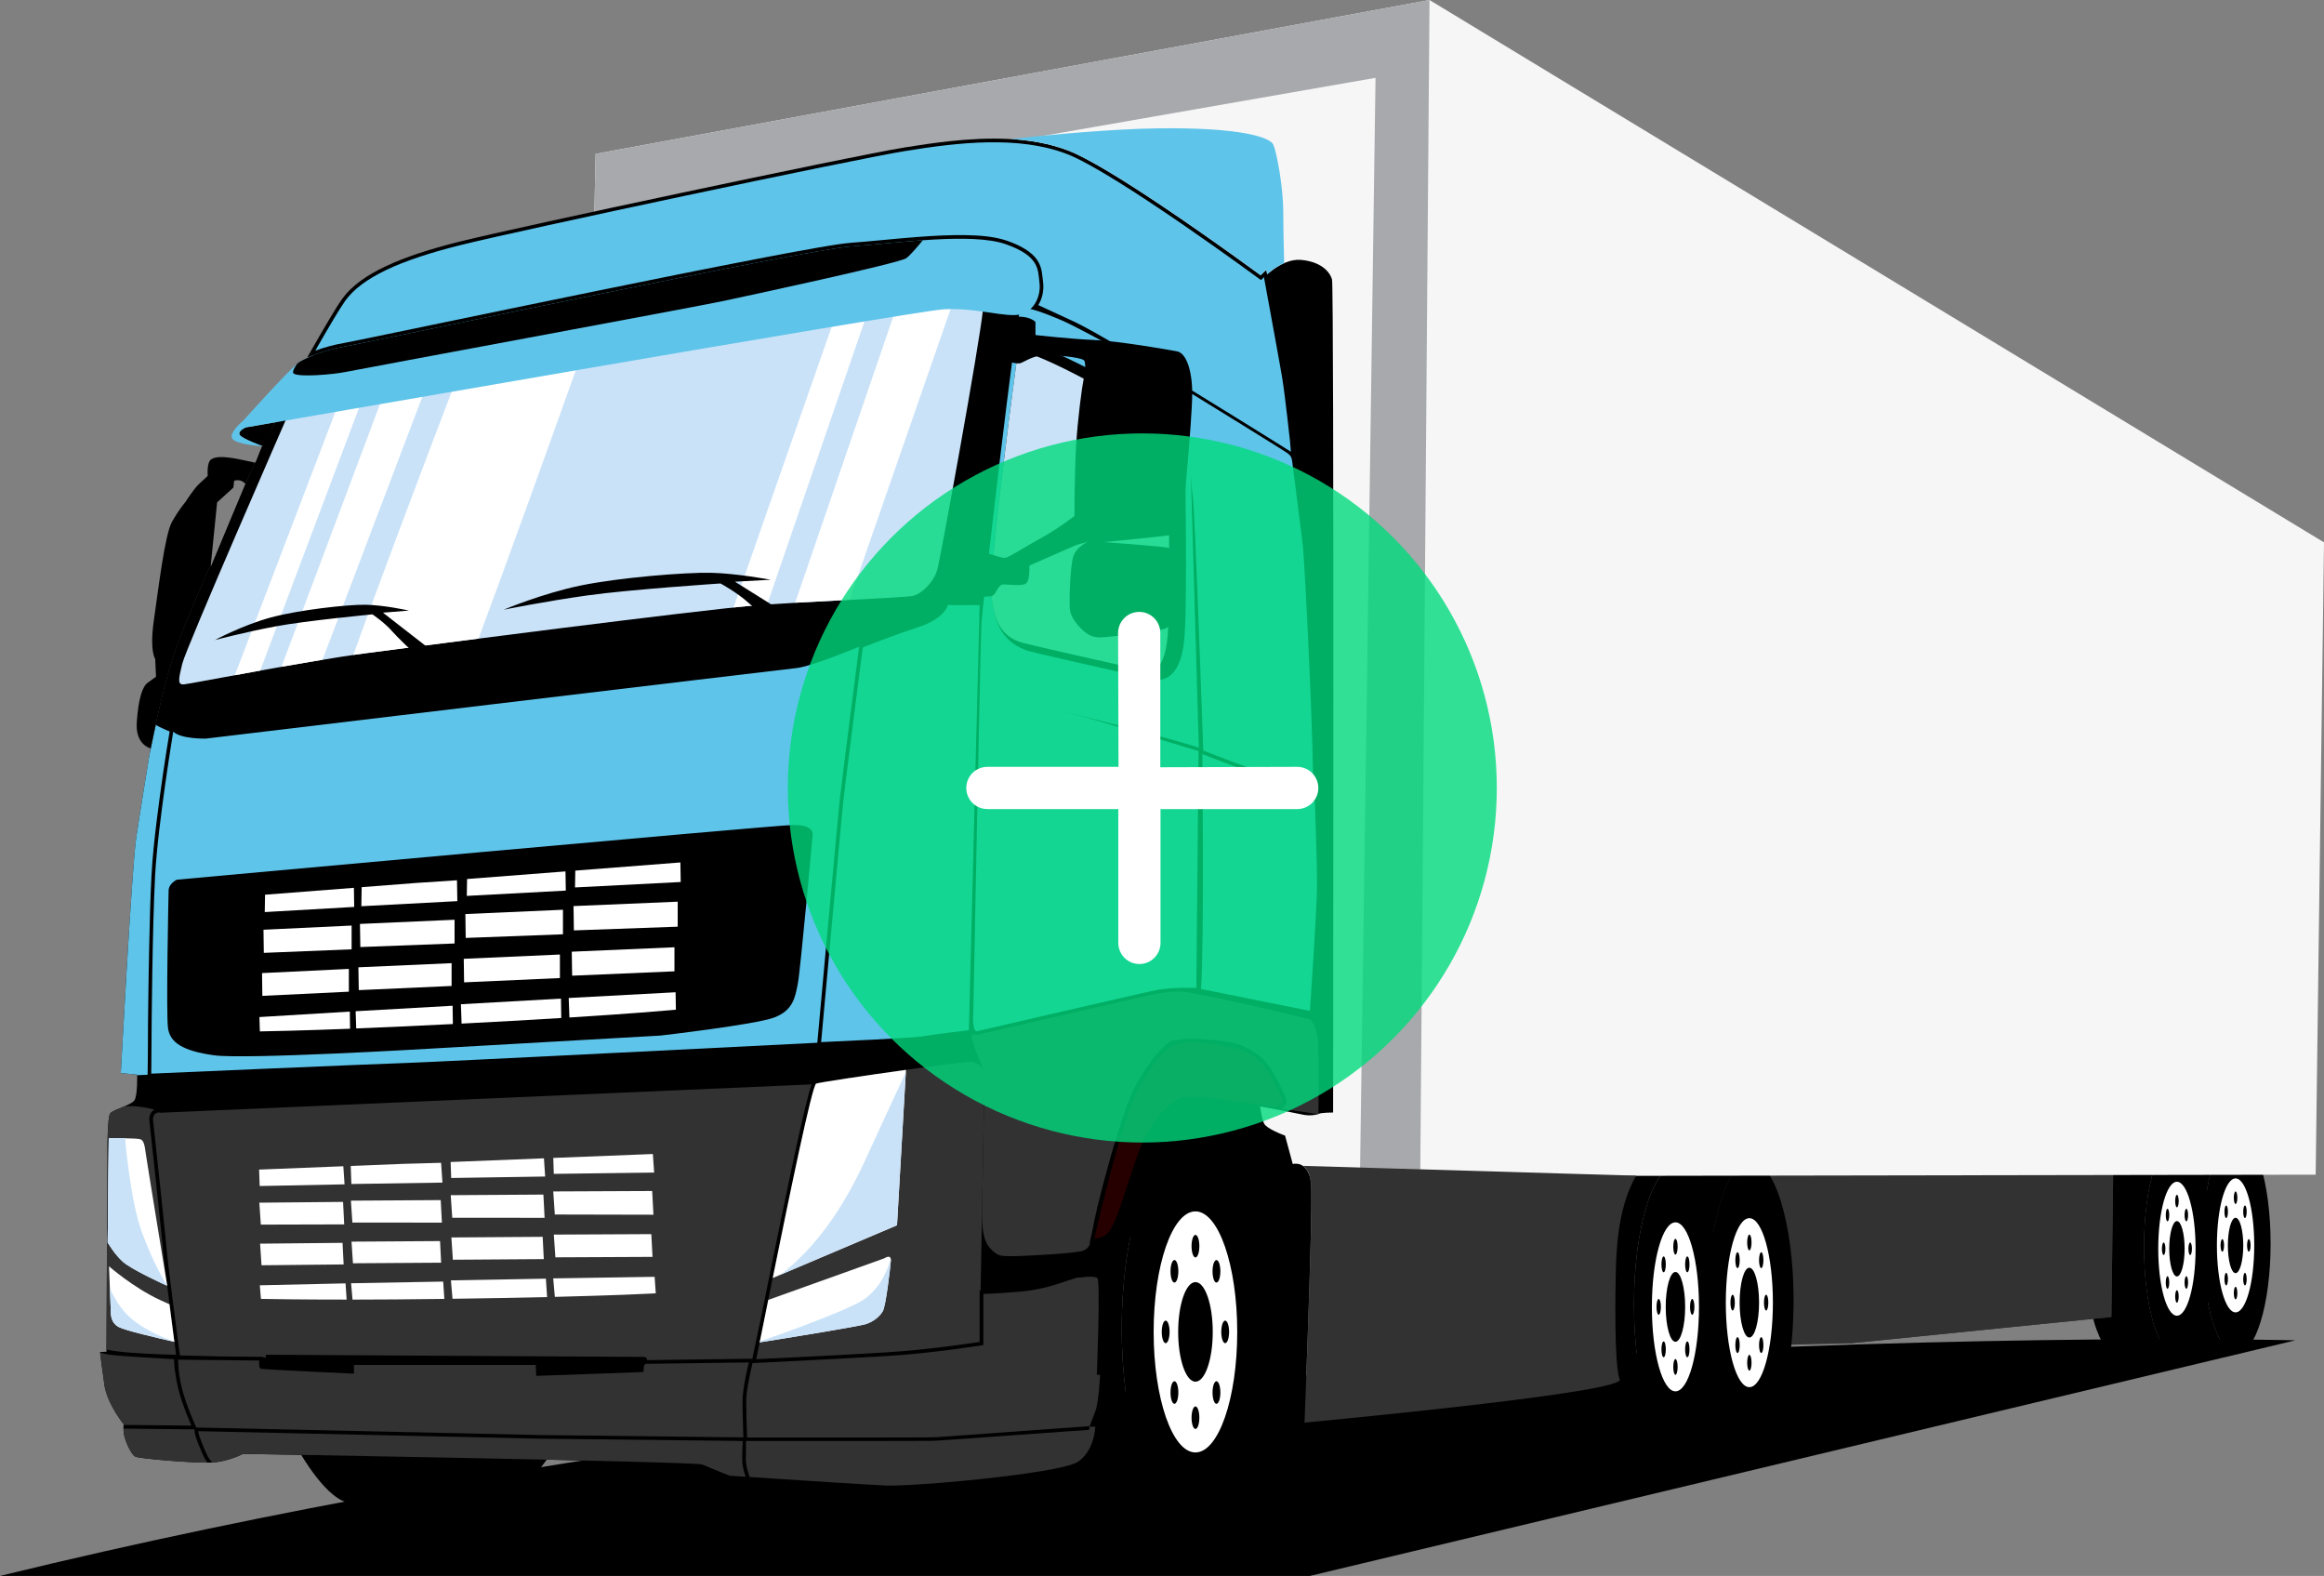 <svg width="118" height="80" viewBox="0 0 118 80" fill="none" xmlns="http://www.w3.org/2000/svg">
<rect x="0" y="0" width="118" height="80" fill="#808080" stroke="none"/>
<g clip-path="url(#clip0_739_8397)">
<path fill-rule="evenodd" clip-rule="evenodd" d="M66.509 80L116.55 68.04C116.55 68.04 55.526 66.44 0 80H66.509Z" fill="black"/>
<path fill-rule="evenodd" clip-rule="evenodd" d="M14.888 73.136C14.888 73.136 16.145 75.607 17.4 76.191C18.658 76.774 24.187 76.579 24.187 76.579C24.187 76.579 25.808 76.469 26.45 75.747C27.093 75.025 28.043 73.72 28.043 73.72C28.043 73.72 14.947 73.249 14.89 73.136H14.888Z" fill="black"/>
<path fill-rule="evenodd" clip-rule="evenodd" d="M113.564 57.529C114.516 57.529 115.289 60.038 115.289 63.13C115.289 66.222 114.516 68.731 113.564 68.731C112.612 68.731 111.839 66.222 111.839 63.13C111.839 60.038 112.612 57.529 113.564 57.529Z" fill="black"/>
<path fill-rule="evenodd" clip-rule="evenodd" d="M113.564 68.729C113.131 68.875 110.244 68.814 110.244 68.814C110.244 68.814 109.634 68.088 109.296 66.916C108.959 65.742 108.66 61.221 109.459 59.494C110.257 57.766 111.039 57.511 112.302 57.518L113.566 57.526C112.614 57.526 111.841 60.035 111.841 63.127C111.841 66.22 112.614 68.729 113.566 68.729H113.564Z" fill="black"/>
<path fill-rule="evenodd" clip-rule="evenodd" d="M113.51 59.82C112.987 59.82 112.562 61.342 112.562 63.22C112.562 65.099 112.987 66.621 113.51 66.621C114.033 66.621 114.458 65.099 114.458 63.22C114.458 61.342 114.033 59.82 113.51 59.82Z" fill="white"/>
<path fill-rule="evenodd" clip-rule="evenodd" d="M113.51 61.82C113.294 61.82 113.119 62.448 113.119 63.225C113.119 64.002 113.294 64.63 113.51 64.63C113.726 64.63 113.901 64.002 113.901 63.225C113.901 62.448 113.726 61.82 113.51 61.82Z" fill="black"/>
<path fill-rule="evenodd" clip-rule="evenodd" d="M113.511 60.483C113.461 60.483 113.421 60.625 113.421 60.801C113.421 60.978 113.461 61.12 113.511 61.12C113.56 61.12 113.6 60.978 113.6 60.801C113.6 60.625 113.56 60.483 113.511 60.483Z" fill="black"/>
<path fill-rule="evenodd" clip-rule="evenodd" d="M113.511 65.96C113.56 65.96 113.6 65.818 113.6 65.641C113.6 65.465 113.56 65.323 113.511 65.323C113.461 65.323 113.421 65.465 113.421 65.641C113.421 65.818 113.461 65.96 113.511 65.96Z" fill="black"/>
<path fill-rule="evenodd" clip-rule="evenodd" d="M112.747 63.221C112.747 63.398 112.788 63.54 112.837 63.54C112.886 63.54 112.927 63.398 112.927 63.221C112.927 63.045 112.886 62.903 112.837 62.903C112.788 62.903 112.747 63.045 112.747 63.221Z" fill="black"/>
<path fill-rule="evenodd" clip-rule="evenodd" d="M114.273 63.221C114.273 63.045 114.233 62.903 114.183 62.903C114.134 62.903 114.094 63.045 114.094 63.221C114.094 63.398 114.134 63.54 114.183 63.54C114.233 63.54 114.273 63.398 114.273 63.221Z" fill="black"/>
<path fill-rule="evenodd" clip-rule="evenodd" d="M112.971 61.289C112.937 61.414 112.937 61.616 112.971 61.739C113.005 61.864 113.063 61.864 113.097 61.739C113.131 61.614 113.131 61.412 113.097 61.289C113.063 61.164 113.005 61.164 112.971 61.289Z" fill="black"/>
<path fill-rule="evenodd" clip-rule="evenodd" d="M114.049 65.159C114.083 65.034 114.083 64.832 114.049 64.709C114.015 64.584 113.957 64.584 113.923 64.709C113.889 64.834 113.889 65.036 113.923 65.159C113.957 65.284 114.015 65.284 114.049 65.159Z" fill="black"/>
<path fill-rule="evenodd" clip-rule="evenodd" d="M112.971 65.159C113.005 65.284 113.063 65.284 113.097 65.159C113.131 65.034 113.131 64.832 113.097 64.709C113.063 64.584 113.005 64.584 112.971 64.709C112.937 64.834 112.937 65.036 112.971 65.159Z" fill="black"/>
<path fill-rule="evenodd" clip-rule="evenodd" d="M114.049 61.289C114.015 61.164 113.957 61.164 113.923 61.289C113.889 61.414 113.889 61.616 113.923 61.739C113.957 61.864 114.015 61.864 114.049 61.739C114.083 61.614 114.083 61.412 114.049 61.289Z" fill="black"/>
<path fill-rule="evenodd" clip-rule="evenodd" d="M110.585 57.699C111.537 57.699 112.31 60.208 112.31 63.3C112.31 66.393 111.537 68.902 110.585 68.902C109.633 68.902 108.86 66.393 108.86 63.3C108.86 60.208 109.633 57.699 110.585 57.699Z" fill="black"/>
<path fill-rule="evenodd" clip-rule="evenodd" d="M110.586 68.899C110.152 69.045 107.266 68.984 107.266 68.984C107.266 68.984 106.655 68.258 106.318 67.086C105.981 65.913 105.682 61.392 106.48 59.664C107.279 57.936 108.06 57.682 109.324 57.688L110.588 57.697C109.636 57.697 108.863 60.205 108.863 63.298C108.863 66.39 109.636 68.899 110.588 68.899H110.586Z" fill="black"/>
<path fill-rule="evenodd" clip-rule="evenodd" d="M110.532 59.991C110.009 59.991 109.584 61.513 109.584 63.391C109.584 65.269 110.009 66.791 110.532 66.791C111.055 66.791 111.48 65.269 111.48 63.391C111.48 61.513 111.055 59.991 110.532 59.991Z" fill="white"/>
<path fill-rule="evenodd" clip-rule="evenodd" d="M110.533 61.987C110.317 61.987 110.142 62.615 110.142 63.392C110.142 64.168 110.317 64.797 110.533 64.797C110.748 64.797 110.923 64.168 110.923 63.392C110.923 62.615 110.748 61.987 110.533 61.987Z" fill="black"/>
<path fill-rule="evenodd" clip-rule="evenodd" d="M110.533 60.653C110.484 60.653 110.443 60.796 110.443 60.972C110.443 61.148 110.484 61.29 110.533 61.29C110.582 61.29 110.623 61.148 110.623 60.972C110.623 60.796 110.582 60.653 110.533 60.653Z" fill="black"/>
<path fill-rule="evenodd" clip-rule="evenodd" d="M110.533 66.13C110.582 66.13 110.623 65.988 110.623 65.812C110.623 65.636 110.582 65.494 110.533 65.494C110.484 65.494 110.443 65.636 110.443 65.812C110.443 65.988 110.484 66.13 110.533 66.13Z" fill="black"/>
<path fill-rule="evenodd" clip-rule="evenodd" d="M109.77 63.392C109.77 63.568 109.81 63.71 109.859 63.71C109.908 63.71 109.949 63.568 109.949 63.392C109.949 63.216 109.908 63.074 109.859 63.074C109.81 63.074 109.77 63.216 109.77 63.392Z" fill="black"/>
<path fill-rule="evenodd" clip-rule="evenodd" d="M111.295 63.392C111.295 63.216 111.254 63.074 111.205 63.074C111.156 63.074 111.115 63.216 111.115 63.392C111.115 63.568 111.156 63.71 111.205 63.71C111.254 63.71 111.295 63.568 111.295 63.392Z" fill="black"/>
<path fill-rule="evenodd" clip-rule="evenodd" d="M109.991 61.456C109.957 61.581 109.957 61.782 109.991 61.906C110.026 62.031 110.083 62.031 110.117 61.906C110.152 61.78 110.152 61.579 110.117 61.456C110.083 61.33 110.026 61.33 109.991 61.456Z" fill="black"/>
<path fill-rule="evenodd" clip-rule="evenodd" d="M111.073 65.329C111.107 65.204 111.107 65.002 111.073 64.879C111.038 64.754 110.981 64.754 110.947 64.879C110.912 65.004 110.912 65.206 110.947 65.329C110.981 65.454 111.038 65.454 111.073 65.329Z" fill="black"/>
<path fill-rule="evenodd" clip-rule="evenodd" d="M109.991 65.329C110.026 65.454 110.083 65.454 110.117 65.329C110.152 65.204 110.152 65.002 110.117 64.879C110.083 64.754 110.026 64.754 109.991 64.879C109.957 65.004 109.957 65.206 109.991 65.329Z" fill="black"/>
<path fill-rule="evenodd" clip-rule="evenodd" d="M111.073 61.456C111.038 61.33 110.981 61.33 110.947 61.456C110.912 61.581 110.912 61.782 110.947 61.906C110.981 62.031 111.038 62.031 111.073 61.906C111.107 61.78 111.107 61.579 111.073 61.456Z" fill="black"/>
<path fill-rule="evenodd" clip-rule="evenodd" d="M90.398 68.272L93.927 68.194L107.205 66.856L107.297 59.457L86.22 59.222C86.22 59.222 86.22 67.801 90.398 68.274V68.272Z" fill="#323233"/>
<path fill-rule="evenodd" clip-rule="evenodd" d="M93.928 68.194L107.207 66.856L107.298 59.458L93.928 59.309V68.194Z" fill="#323233"/>
<path fill-rule="evenodd" clip-rule="evenodd" d="M88.893 58.945C90.095 58.945 91.069 62.108 91.069 66.009C91.069 69.91 90.095 73.072 88.893 73.072C87.691 73.072 86.718 69.91 86.718 66.009C86.718 62.108 87.691 58.945 88.893 58.945Z" fill="black"/>
<path fill-rule="evenodd" clip-rule="evenodd" d="M88.894 73.072C88.345 73.257 84.707 73.178 84.707 73.178C84.707 73.178 83.937 72.263 83.512 70.784C83.087 69.305 82.709 63.604 83.717 61.424C84.722 59.244 85.709 58.924 87.301 58.934L88.894 58.945C87.692 58.945 86.721 62.107 86.721 66.008C86.721 69.909 87.694 73.072 88.896 73.072H88.894Z" fill="black"/>
<path fill-rule="evenodd" clip-rule="evenodd" d="M88.823 61.839C88.163 61.839 87.627 63.76 87.627 66.128C87.627 68.497 88.163 70.418 88.823 70.418C89.482 70.418 90.018 68.497 90.018 66.128C90.018 63.76 89.482 61.839 88.823 61.839Z" fill="white"/>
<path fill-rule="evenodd" clip-rule="evenodd" d="M88.823 64.354C88.549 64.354 88.329 65.147 88.329 66.126C88.329 67.104 88.551 67.898 88.823 67.898C89.094 67.898 89.316 67.104 89.316 66.126C89.316 65.147 89.094 64.354 88.823 64.354Z" fill="black"/>
<path fill-rule="evenodd" clip-rule="evenodd" d="M88.823 62.672C88.761 62.672 88.712 62.852 88.712 63.073C88.712 63.294 88.761 63.474 88.823 63.474C88.885 63.474 88.934 63.294 88.934 63.073C88.934 62.852 88.885 62.672 88.823 62.672Z" fill="black"/>
<path fill-rule="evenodd" clip-rule="evenodd" d="M88.823 69.579C88.885 69.579 88.934 69.399 88.934 69.178C88.934 68.958 88.885 68.777 88.823 68.777C88.761 68.777 88.712 68.958 88.712 69.178C88.712 69.399 88.761 69.579 88.823 69.579Z" fill="black"/>
<path fill-rule="evenodd" clip-rule="evenodd" d="M87.862 66.126C87.862 66.349 87.911 66.527 87.973 66.527C88.035 66.527 88.085 66.347 88.085 66.126C88.085 65.905 88.035 65.725 87.973 65.725C87.911 65.725 87.862 65.905 87.862 66.126Z" fill="black"/>
<path fill-rule="evenodd" clip-rule="evenodd" d="M89.786 66.126C89.786 65.905 89.737 65.725 89.674 65.725C89.613 65.725 89.564 65.905 89.564 66.126C89.564 66.347 89.613 66.527 89.674 66.527C89.737 66.527 89.786 66.347 89.786 66.126Z" fill="black"/>
<path fill-rule="evenodd" clip-rule="evenodd" d="M88.143 63.688C88.101 63.845 88.101 64.099 88.143 64.256C88.186 64.413 88.259 64.413 88.301 64.256C88.344 64.099 88.344 63.845 88.301 63.688C88.259 63.53 88.186 63.53 88.143 63.688Z" fill="black"/>
<path fill-rule="evenodd" clip-rule="evenodd" d="M89.505 68.566C89.547 68.409 89.547 68.154 89.505 67.997C89.462 67.84 89.389 67.84 89.347 67.997C89.304 68.154 89.304 68.409 89.347 68.566C89.389 68.723 89.462 68.723 89.505 68.566Z" fill="black"/>
<path fill-rule="evenodd" clip-rule="evenodd" d="M88.143 68.566C88.186 68.723 88.259 68.723 88.301 68.566C88.344 68.409 88.344 68.154 88.301 67.997C88.259 67.84 88.186 67.84 88.143 67.997C88.101 68.154 88.101 68.409 88.143 68.566Z" fill="black"/>
<path fill-rule="evenodd" clip-rule="evenodd" d="M89.505 63.688C89.462 63.53 89.389 63.53 89.347 63.688C89.304 63.845 89.304 64.099 89.347 64.256C89.389 64.413 89.462 64.413 89.505 64.256C89.547 64.099 89.547 63.845 89.505 63.688Z" fill="black"/>
<path fill-rule="evenodd" clip-rule="evenodd" d="M85.138 59.161C86.34 59.161 87.314 62.324 87.314 66.225C87.314 70.126 86.34 73.288 85.138 73.288C83.936 73.288 82.963 70.126 82.963 66.225C82.963 62.324 83.936 59.161 85.138 59.161Z" fill="black"/>
<path fill-rule="evenodd" clip-rule="evenodd" d="M85.138 73.284C84.589 73.469 80.951 73.39 80.951 73.39C80.951 73.39 80.181 72.475 79.756 70.996C79.331 69.517 78.953 63.816 79.961 61.636C80.966 59.456 81.953 59.136 83.545 59.146L85.138 59.157C83.936 59.157 82.965 62.319 82.965 66.221C82.965 70.122 83.938 73.284 85.14 73.284H85.138Z" fill="black"/>
<path fill-rule="evenodd" clip-rule="evenodd" d="M85.07 62.051C84.41 62.051 83.874 63.972 83.874 66.34C83.874 68.709 84.41 70.63 85.07 70.63C85.729 70.63 86.265 68.709 86.265 66.34C86.265 63.972 85.729 62.051 85.07 62.051Z" fill="white"/>
<path fill-rule="evenodd" clip-rule="evenodd" d="M85.07 64.57C84.796 64.57 84.576 65.363 84.576 66.342C84.576 67.32 84.798 68.114 85.07 68.114C85.341 68.114 85.563 67.32 85.563 66.342C85.563 65.363 85.341 64.57 85.07 64.57Z" fill="black"/>
<path fill-rule="evenodd" clip-rule="evenodd" d="M85.07 62.888C85.008 62.888 84.959 63.068 84.959 63.289C84.959 63.51 85.008 63.69 85.07 63.69C85.132 63.69 85.181 63.51 85.181 63.289C85.181 63.068 85.132 62.888 85.07 62.888Z" fill="black"/>
<path fill-rule="evenodd" clip-rule="evenodd" d="M85.07 69.791C85.132 69.791 85.181 69.611 85.181 69.39C85.181 69.17 85.132 68.989 85.07 68.989C85.008 68.989 84.959 69.17 84.959 69.39C84.959 69.611 85.008 69.791 85.07 69.791Z" fill="black"/>
<path fill-rule="evenodd" clip-rule="evenodd" d="M84.108 66.342C84.108 66.564 84.157 66.743 84.219 66.743C84.281 66.743 84.331 66.562 84.331 66.342C84.331 66.121 84.281 65.94 84.219 65.94C84.157 65.94 84.108 66.121 84.108 66.342Z" fill="black"/>
<path fill-rule="evenodd" clip-rule="evenodd" d="M86.033 66.342C86.033 66.121 85.984 65.94 85.922 65.94C85.86 65.94 85.811 66.121 85.811 66.342C85.811 66.562 85.86 66.743 85.922 66.743C85.984 66.743 86.033 66.562 86.033 66.342Z" fill="black"/>
<path fill-rule="evenodd" clip-rule="evenodd" d="M84.391 63.9C84.349 64.057 84.349 64.311 84.391 64.468C84.434 64.625 84.507 64.625 84.549 64.468C84.592 64.311 84.592 64.057 84.549 63.9C84.507 63.742 84.434 63.742 84.391 63.9Z" fill="black"/>
<path fill-rule="evenodd" clip-rule="evenodd" d="M85.752 68.782C85.794 68.625 85.794 68.37 85.752 68.213C85.709 68.056 85.636 68.056 85.594 68.213C85.551 68.37 85.551 68.625 85.594 68.782C85.636 68.939 85.709 68.939 85.752 68.782Z" fill="black"/>
<path fill-rule="evenodd" clip-rule="evenodd" d="M84.391 68.782C84.434 68.939 84.507 68.939 84.549 68.782C84.592 68.625 84.592 68.37 84.549 68.213C84.507 68.056 84.434 68.056 84.391 68.213C84.349 68.37 84.349 68.625 84.391 68.782Z" fill="black"/>
<path fill-rule="evenodd" clip-rule="evenodd" d="M85.752 63.9C85.709 63.742 85.636 63.742 85.594 63.9C85.551 64.057 85.551 64.311 85.594 64.468C85.636 64.625 85.709 64.625 85.752 64.468C85.794 64.311 85.794 64.057 85.752 63.9Z" fill="black"/>
<path fill-rule="evenodd" clip-rule="evenodd" d="M30.242 7.811L29.175 58.455L67.724 59.714L117.577 59.631L118 27.533L72.583 0L30.242 7.811Z" fill="#F6F6F6"/>
<path fill-rule="evenodd" clip-rule="evenodd" d="M30.242 7.811L29.175 58.455L67.724 59.714L72.113 59.716L72.583 0L30.242 7.811Z" fill="#A7A9AC"/>
<path fill-rule="evenodd" clip-rule="evenodd" d="M30.178 10.874L29.175 58.457L69.052 59.716L69.842 3.95L30.178 10.874Z" fill="#F6F6F6"/>
<path fill-rule="evenodd" clip-rule="evenodd" d="M61.871 75.248L66.115 75.193C66.115 75.193 66.702 61.2 66.561 60.034C66.423 58.869 65.639 59.09 65.639 59.09L65.248 57.647C65.248 57.647 64.298 57.313 64.172 57.014C64.046 56.715 63.97 56.076 63.97 56.076L63.438 55.299C63.438 55.299 60.114 54.828 59.108 55.632C58.103 56.437 56.986 58.464 56.651 59.686C56.316 60.909 61.867 75.248 61.867 75.248H61.871Z" fill="black"/>
<path fill-rule="evenodd" clip-rule="evenodd" d="M60.819 57.366C62.952 57.366 64.683 61.879 64.683 67.444C64.683 73.009 62.954 77.521 60.819 77.521C58.684 77.521 56.955 73.009 56.955 67.444C56.955 61.879 58.684 57.366 60.819 57.366Z" fill="black"/>
<path fill-rule="evenodd" clip-rule="evenodd" d="M60.82 77.525C59.846 77.788 53.382 77.678 53.382 77.678C53.382 77.678 52.014 76.372 51.26 74.263C50.506 72.153 49.836 64.017 51.623 60.908C53.41 57.799 55.16 57.34 57.989 57.355L60.818 57.37C58.685 57.37 56.956 61.882 56.956 67.447C56.956 73.013 58.685 77.525 60.82 77.525Z" fill="black"/>
<path fill-rule="evenodd" clip-rule="evenodd" d="M6.134 54.476C6.134 54.476 6.693 44.038 6.915 42.537C7.094 41.331 7.455 39.124 7.59 38.303C7.874 36.98 8.341 34.516 9.05 32.614C9.317 31.897 9.983 30.316 10.711 28.622L11.027 25.5L10.692 28.817L12.357 24.827C12.587 24.301 12.788 23.84 12.946 23.484L12.978 23.49L13.286 22.713C13.286 22.713 16.693 16.439 17.53 15.272C18.366 14.107 20.267 13.217 23.394 12.44C26.522 11.664 43.227 8.113 45.962 7.667C48.696 7.221 51.713 6.888 54.142 7.805C56.572 8.722 64.029 14.219 64.029 14.219C64.029 14.219 65.034 13.109 66.04 13.192C67.046 13.274 67.519 13.775 67.633 14.191C67.744 14.607 67.688 56.475 67.688 56.475C67.688 56.475 67.101 56.475 66.947 56.545C66.794 56.615 66.473 56.643 66.234 56.6C65.995 56.558 62.353 55.781 61.096 55.809C59.838 55.836 58.863 56.059 58.024 58.056C57.187 60.056 56.516 62.388 56.335 62.609C56.153 62.832 55.483 62.998 55.483 62.998C55.483 62.998 55.385 63.303 55.191 63.469C54.994 63.634 54.84 63.622 54.84 63.622L54.77 64.857C54.77 64.857 55.551 64.732 55.72 64.872C55.887 65.01 55.692 69.785 55.692 69.785L55.857 69.781C55.857 69.781 55.795 71.19 55.613 71.649C55.432 72.107 55.321 72.426 55.321 72.426H55.613C55.613 72.426 55.598 73.578 54.761 74.189C53.925 74.801 46.384 75.467 45.044 75.412C43.703 75.357 37.057 74.913 37.057 74.913C37.057 74.913 36.009 74.497 35.661 74.344C35.311 74.191 12.342 73.803 12.342 73.803C12.342 73.803 11.56 74.219 10.694 74.247C9.827 74.274 7.092 74.051 6.868 73.941C6.644 73.831 6.309 73.052 6.281 72.719C6.253 72.385 6.281 72.302 6.281 72.302C6.281 72.302 5.444 71.275 5.303 70.303C5.165 69.331 5.079 68.637 5.079 68.637L5.408 68.616L5.457 58.273C5.457 58.273 5.457 56.717 5.596 56.524C5.734 56.329 6.657 56.108 6.825 55.858C6.992 55.607 6.964 54.552 6.964 54.552L6.136 54.474L6.134 54.476Z" fill="black"/>
<path fill-rule="evenodd" clip-rule="evenodd" d="M64.005 13.974C64.02 13.961 64.033 13.946 64.048 13.933L64.298 13.696L64.36 14.033C64.466 14.61 64.571 15.19 64.678 15.767C64.808 16.482 64.938 17.195 65.069 17.911C65.147 18.344 65.229 18.779 65.299 19.214C65.376 19.692 65.434 20.175 65.491 20.655C65.562 21.241 65.628 21.829 65.692 22.417V22.421L65.762 23.285L65.446 23.087C63.593 21.927 61.734 20.774 59.868 19.636C58.794 18.983 57.718 18.331 56.632 17.694C56.209 17.446 55.782 17.2 55.353 16.962C55.073 16.807 54.783 16.646 54.492 16.51C53.876 16.221 53.258 15.937 52.639 15.655L52.449 15.568L52.558 15.389C52.748 15.079 52.823 14.697 52.774 14.339C52.727 13.984 52.731 13.674 52.539 13.356C52.244 12.868 51.589 12.577 51.07 12.395C50.462 12.18 49.721 12.131 49.078 12.119C48.233 12.102 47.388 12.15 46.547 12.214C45.428 12.299 44.313 12.426 43.195 12.507C42.981 12.522 42.768 12.554 42.556 12.585C42.215 12.636 41.873 12.694 41.534 12.753C40.539 12.925 39.546 13.114 38.554 13.305C35.832 13.829 33.116 14.379 30.401 14.933C27.55 15.515 24.703 16.105 21.855 16.695C20.868 16.898 19.88 17.104 18.894 17.308C18.586 17.372 18.277 17.435 17.969 17.497C17.814 17.529 17.66 17.561 17.504 17.588C17.019 17.673 16.539 17.798 16.078 17.968L15.6 18.146L15.851 17.705C16.146 17.189 16.441 16.675 16.746 16.166C16.945 15.835 17.152 15.483 17.378 15.169C17.899 14.445 18.729 13.929 19.521 13.547C20.068 13.284 20.64 13.067 21.216 12.874C21.917 12.641 22.632 12.441 23.349 12.263C23.921 12.121 24.498 11.991 25.072 11.86C25.954 11.66 26.835 11.465 27.717 11.272C29.993 10.773 32.271 10.283 34.549 9.801C36.893 9.304 39.239 8.812 41.587 8.332C42.48 8.15 43.372 7.969 44.264 7.795C44.817 7.687 45.374 7.577 45.932 7.485C46.692 7.362 47.454 7.25 48.22 7.167C50.18 6.959 52.34 6.927 54.209 7.632C54.529 7.753 54.847 7.912 55.15 8.071C55.549 8.281 55.94 8.508 56.326 8.74C57.253 9.296 58.16 9.89 59.057 10.491C60.235 11.282 61.399 12.095 62.554 12.921C63.04 13.269 63.527 13.619 64.01 13.974H64.005Z" fill="black"/>
<path fill-rule="evenodd" clip-rule="evenodd" d="M16.014 17.793C16.658 16.66 17.243 15.671 17.527 15.272C18.364 14.107 20.264 13.217 23.392 12.44C26.519 11.664 43.225 8.113 45.959 7.667C48.694 7.221 51.711 6.888 54.14 7.805C56.57 8.722 64.027 14.219 64.027 14.219C64.027 14.219 64.08 14.16 64.176 14.068C64.522 15.947 65.024 18.689 65.113 19.245C65.252 20.107 65.504 22.437 65.504 22.437L65.544 22.932C65.544 22.932 56.414 17.203 54.571 16.344C53.858 16.01 53.226 15.72 52.718 15.488C52.928 15.147 53.013 14.722 52.962 14.317C52.91 13.928 52.917 13.618 52.703 13.264C52.381 12.731 51.702 12.423 51.136 12.224C50.515 12.005 49.742 11.95 49.087 11.937C48.239 11.92 47.381 11.969 46.538 12.033C45.419 12.118 44.305 12.245 43.188 12.326C42.973 12.341 42.751 12.375 42.535 12.406C42.191 12.457 41.85 12.515 41.508 12.574C40.511 12.746 39.519 12.935 38.526 13.126C35.804 13.65 33.086 14.2 30.371 14.754C27.521 15.335 24.673 15.925 21.825 16.516C20.838 16.719 19.85 16.925 18.864 17.129C18.556 17.193 18.249 17.256 17.939 17.318C17.786 17.35 17.632 17.381 17.478 17.409C16.998 17.492 16.496 17.621 16.02 17.797L16.014 17.793Z" fill="#5FC4EA"/>
<path fill-rule="evenodd" clip-rule="evenodd" d="M5.405 68.514L5.454 58.276C5.454 58.276 5.454 56.72 5.593 56.527C5.672 56.416 6.007 56.295 6.31 56.166C6.417 56.157 6.515 56.151 6.599 56.151C7.032 56.142 7.508 56.242 7.845 56.331C7.668 56.416 7.589 56.601 7.579 56.798V56.813V56.828C7.7 57.944 7.82 59.063 7.939 60.181C8.012 60.869 8.087 61.559 8.157 62.247C8.198 62.648 8.245 63.055 8.277 63.459C8.302 63.796 8.349 64.14 8.39 64.475C8.456 65.016 8.524 65.56 8.593 66.101C8.706 66.993 8.821 67.884 8.941 68.773C8.689 68.771 7.937 68.754 6.774 68.678C6.155 68.637 5.711 68.572 5.405 68.512V68.514Z" fill="#323233"/>
<path fill-rule="evenodd" clip-rule="evenodd" d="M8.606 66.211C8.687 66.848 8.771 67.482 8.854 68.119C7.904 67.905 6.39 67.546 6.051 67.378C5.549 67.128 5.632 66.587 5.617 66.351C5.603 66.115 5.534 64.282 5.534 64.282C5.534 64.282 6.764 65.364 8.145 66.003C8.314 66.082 8.467 66.149 8.606 66.211Z" fill="white"/>
<path fill-rule="evenodd" clip-rule="evenodd" d="M8.851 68.094V68.116C7.903 67.901 6.39 67.543 6.05 67.375C5.548 67.124 5.632 66.583 5.617 66.348C5.61 66.244 5.593 65.83 5.576 65.399C5.796 65.868 6.065 66.324 6.385 66.664C7.103 67.426 8.211 67.882 8.849 68.099L8.851 68.094Z" fill="#C9E2F8"/>
<path fill-rule="evenodd" clip-rule="evenodd" d="M54.77 64.84V64.863C54.77 64.863 55.551 64.738 55.718 64.878C55.884 65.016 55.69 69.792 55.69 69.792L55.855 69.787C55.855 69.787 55.793 71.197 55.611 71.655C55.466 72.022 55.366 72.3 55.331 72.396C53.771 72.508 47.917 72.935 47.531 72.959C47.106 72.984 38.752 72.973 37.932 72.973V72.961C37.911 72.345 37.89 71.723 37.89 71.108C37.89 70.855 37.93 70.579 37.973 70.329C38.035 69.955 38.114 69.575 38.206 69.208V69.195C38.763 69.168 42.911 68.966 45.044 68.837C47.334 68.699 49.93 68.281 49.93 68.281V65.685C49.93 65.685 50.432 65.685 51.871 65.56C53.207 65.443 54.091 65.012 54.77 64.84Z" fill="#323233"/>
<path fill-rule="evenodd" clip-rule="evenodd" d="M55.608 72.429V72.433C55.608 72.505 55.568 73.602 54.757 74.192C54.184 74.608 50.489 75.052 47.776 75.273C46.482 75.372 45.416 75.43 45.039 75.413C44.076 75.372 40.37 75.133 38.363 74.999H38.342L38.245 74.99H38.235L38.152 74.984H38.111L38.06 74.978L38.038 74.91C37.957 74.655 37.883 74.417 37.872 74.148C37.868 74.012 37.872 73.874 37.874 73.74C37.878 73.59 37.87 73.337 37.874 73.152H37.94H37.949H38.015H38.023H38.09H38.098H38.164H38.173H38.239H38.248H38.316H38.325H38.393H38.401H38.47H38.478H38.547H38.555H38.623H38.632H38.7H38.709H38.777H38.783H38.852H38.858H38.927H38.933H39.001H39.008H39.076H39.082H39.151H39.157H39.225H39.232H39.3H39.307H39.375H39.381H39.452H39.458H39.529H39.535H39.605H39.612H39.682H39.689H39.759H39.766H39.836H39.842H39.913H39.917H39.988H39.992H40.062H40.067H40.137H40.141H40.212H40.216H40.286H40.291H40.361H40.365H40.436H40.44H40.511H40.515H40.587H40.592H40.664H40.669H40.741H40.745H40.818H40.822H40.895H40.899H40.972H40.976H41.049H41.051H41.123H41.126H41.198H41.2H41.273H41.275H41.347H41.35H41.422H41.424H41.497H41.499H41.572H41.644H41.719H41.794H41.943H42.018H42.167H42.695C43.76 73.152 44.823 73.152 45.888 73.148C46.258 73.148 46.627 73.146 46.996 73.144C47.169 73.144 47.355 73.144 47.528 73.135C47.974 73.108 48.422 73.074 48.871 73.042C49.725 72.983 50.577 72.921 51.43 72.859C52.737 72.766 54.001 72.675 55.307 72.584V72.424H55.6L55.608 72.429Z" fill="#323233"/>
<path fill-rule="evenodd" clip-rule="evenodd" d="M6.272 72.338C6.274 72.314 6.279 72.304 6.279 72.304C6.279 72.304 5.442 71.276 5.301 70.304C5.177 69.442 5.098 68.799 5.081 68.664C5.211 68.7 5.356 68.734 5.499 68.761C5.946 68.844 8.836 68.997 8.836 68.997C8.836 68.997 8.836 69.322 8.911 69.763C8.943 70.009 8.992 70.251 9.05 70.491C9.101 70.703 9.167 70.915 9.235 71.124C9.374 71.537 9.541 71.964 9.718 72.369L6.27 72.335L6.272 72.338Z" fill="#323233"/>
<path fill-rule="evenodd" clip-rule="evenodd" d="M37.862 74.967C37.362 74.933 37.053 74.914 37.053 74.914C37.053 74.914 36.005 74.498 35.657 74.345C35.306 74.192 12.338 73.804 12.338 73.804C12.338 73.804 11.61 74.19 10.781 74.243C10.687 74.148 10.602 74.038 10.542 73.921C10.346 73.528 10.089 72.879 10.06 72.652L27.465 73.034L37.409 73.146C37.606 73.153 37.715 73.157 37.715 73.157C37.715 73.157 37.676 73.838 37.687 74.161C37.697 74.481 37.794 74.761 37.862 74.974V74.967Z" fill="#323233"/>
<path fill-rule="evenodd" clip-rule="evenodd" d="M10.54 74.251C9.546 74.253 7.078 74.049 6.866 73.943C6.642 73.832 6.307 73.053 6.279 72.72C6.273 72.64 6.269 72.576 6.269 72.523L9.881 72.559C9.876 72.576 9.874 72.593 9.874 72.614C9.874 72.901 10.237 73.722 10.378 74.004C10.423 74.091 10.479 74.174 10.54 74.251Z" fill="#323233"/>
<path fill-rule="evenodd" clip-rule="evenodd" d="M6.134 54.479C6.134 54.479 6.693 44.04 6.915 42.54C7.094 41.334 7.455 39.127 7.59 38.306C7.686 37.86 7.801 37.285 7.942 36.646C8.13 36.828 8.414 36.977 8.627 37.045L8.617 37.111C8.367 38.607 8.147 40.122 7.961 41.627C7.846 42.561 7.741 43.508 7.692 44.446C7.632 45.584 7.603 46.727 7.579 47.867C7.556 48.924 7.539 49.981 7.526 51.038C7.519 51.624 7.511 52.212 7.511 52.798C7.511 53.383 7.504 53.931 7.496 54.496V54.559L6.964 54.581V54.553L6.136 54.474L6.134 54.479Z" fill="#5FC4EA"/>
<path fill-rule="evenodd" clip-rule="evenodd" d="M7.905 36.805C8.185 35.515 8.559 33.931 9.05 32.613C9.316 31.896 9.982 30.315 10.71 28.621L11.026 25.499L10.691 28.816L12.357 24.826C12.587 24.3 12.788 23.839 12.946 23.482L12.978 23.489L13.285 22.712C13.285 22.712 13.804 21.757 14.487 20.522C17.495 20.002 48.009 14.738 48.54 14.844C49.099 14.954 50.496 15.789 50.551 17.009C50.607 18.231 48.374 30.336 48.038 31.058C47.703 31.779 41.95 33.668 40.218 33.889C38.487 34.112 10.392 37.527 9.22 37.304C8.755 37.217 8.296 37.015 7.91 36.803L7.905 36.805Z" fill="black"/>
<path fill-rule="evenodd" clip-rule="evenodd" d="M14.826 20.466C19.28 19.698 48.023 14.744 48.538 14.848C48.858 14.912 49.454 15.213 49.913 15.688C49.751 17.393 47.759 28.285 47.601 28.884C47.434 29.523 46.819 30.134 46.371 30.244C45.925 30.355 40.98 30.522 38.244 30.743C35.507 30.966 21.711 32.742 18.584 33.158C15.456 33.574 9.675 34.714 9.34 34.742C9.005 34.769 9.06 34.491 9.256 33.687C9.453 32.882 14.589 21.137 14.589 21.137L14.822 20.466H14.826Z" fill="#C9E2F8"/>
<path fill-rule="evenodd" clip-rule="evenodd" d="M45.637 15.256C47.36 14.982 48.441 14.825 48.537 14.844C48.543 14.844 48.549 14.846 48.558 14.848L43.138 30.448C42.254 30.493 41.291 30.542 40.375 30.595L45.635 15.254L45.637 15.256Z" fill="white"/>
<path fill-rule="evenodd" clip-rule="evenodd" d="M42.518 15.762C43.103 15.666 43.658 15.575 44.177 15.49L38.951 30.687C38.703 30.704 38.468 30.721 38.246 30.74C37.998 30.759 37.659 30.793 37.247 30.835L42.518 15.759V15.762Z" fill="white"/>
<path fill-rule="evenodd" clip-rule="evenodd" d="M19.622 19.639C20.294 19.522 21.016 19.399 21.774 19.27L16.375 33.492C15.696 33.605 14.987 33.726 14.291 33.849L19.622 19.641V19.639Z" fill="white"/>
<path fill-rule="evenodd" clip-rule="evenodd" d="M23.264 19.016C25.22 18.681 27.361 18.316 29.541 17.944C27.668 23.189 25.659 28.769 24.297 32.417C21.761 32.742 19.607 33.022 18.587 33.158C18.382 33.186 18.164 33.215 17.938 33.249C19.21 29.701 21.294 24.18 23.264 19.016Z" fill="white"/>
<path fill-rule="evenodd" clip-rule="evenodd" d="M17.363 20.029L18.56 19.823L13.212 34.041C12.762 34.122 12.326 34.202 11.923 34.277L17.363 20.029Z" fill="white"/>
<path fill-rule="evenodd" clip-rule="evenodd" d="M7.589 38.305L7.643 37.986C7.643 37.986 6.861 37.821 6.945 36.653C7.028 35.488 7.224 34.849 7.504 34.654C7.784 34.459 7.922 34.355 7.922 34.355L7.88 33.446C7.88 33.446 7.587 33.071 7.809 31.517C8.033 29.961 8.369 27.13 8.732 26.491C9.094 25.852 9.43 25.464 9.43 25.464C9.43 25.464 9.848 24.797 10.128 24.547C10.407 24.296 10.546 24.158 10.546 24.158C10.546 24.158 10.491 23.492 10.713 23.326C10.937 23.161 11.355 23.189 11.746 23.244C12.092 23.293 12.788 23.452 12.944 23.486C12.788 23.842 12.585 24.303 12.354 24.829L12.463 24.57C12.463 24.57 12.261 24.286 11.891 24.405L11.848 24.753L11.024 25.502L10.708 28.624C9.98 30.318 9.314 31.899 9.048 32.617C8.341 34.52 7.871 36.982 7.587 38.305H7.589Z" fill="black"/>
<path fill-rule="evenodd" clip-rule="evenodd" d="M13.358 22.654L13.975 21.436C13.023 21.602 12.479 21.697 12.479 21.697C12.479 21.697 12.06 21.878 12.171 22.073C12.282 22.268 13.358 22.657 13.358 22.657V22.654Z" fill="black"/>
<path fill-rule="evenodd" clip-rule="evenodd" d="M8.797 37.143C8.797 37.143 8.016 41.821 7.875 44.459C7.736 47.097 7.694 52.206 7.694 52.802C7.694 53.399 7.679 54.502 7.679 54.502C7.679 54.502 19.519 53.989 20.61 53.961C21.698 53.934 41.499 52.934 41.499 52.934C41.499 52.934 42.532 41.551 42.643 40.551C42.754 39.552 43.621 32.832 43.621 32.832C43.621 32.832 41.219 33.832 40.438 33.914C39.657 33.997 10.445 37.495 10.445 37.495C10.445 37.495 9.188 37.523 8.797 37.141V37.143Z" fill="#5FC4EA"/>
<path fill-rule="evenodd" clip-rule="evenodd" d="M43.819 32.858C43.819 32.858 43.795 33 43.757 33.259C43.605 34.43 43.456 35.602 43.306 36.773C43.206 37.557 43.108 38.342 43.008 39.125C42.948 39.605 42.884 40.087 42.83 40.568C42.803 40.821 42.779 41.076 42.755 41.33C42.711 41.806 42.666 42.281 42.621 42.759C42.497 44.079 42.376 45.401 42.256 46.721C42.066 48.78 41.878 50.841 41.692 52.902C42.258 52.877 46.406 52.692 46.807 52.613C47.241 52.531 49.194 52.295 49.194 52.295L49.739 30.722C49.739 30.722 49.179 30.707 48.93 30.722C48.678 30.737 48.133 30.707 48.133 30.707C48.133 30.707 47.995 31.389 46.639 31.832C45.285 32.276 43.819 32.86 43.819 32.86V32.858Z" fill="#5FC4EA"/>
<path fill-rule="evenodd" clip-rule="evenodd" d="M8.561 45.213C8.561 45.213 8.422 51.487 8.533 52.209C8.644 52.931 9.287 53.347 10.852 53.569C12.417 53.792 21.799 53.236 21.799 53.236L33.528 52.57C33.528 52.57 38.359 52.014 39.309 51.653C40.259 51.292 40.37 50.653 40.509 49.932C40.648 49.21 41.263 42.38 41.263 42.38C41.263 42.38 41.374 41.851 40.23 41.881C39.085 41.909 8.979 44.657 8.979 44.657C8.979 44.657 8.561 44.852 8.561 45.213Z" fill="black"/>
<path fill-rule="evenodd" clip-rule="evenodd" d="M13.458 45.419L13.443 46.3L17.984 46.039L17.969 45.069L13.458 45.419Z" fill="white"/>
<path fill-rule="evenodd" clip-rule="evenodd" d="M13.378 47.197L13.395 48.371L17.853 48.191V46.985L13.378 47.197Z" fill="white"/>
<path fill-rule="evenodd" clip-rule="evenodd" d="M13.305 49.398L13.32 50.554L17.713 50.342V49.185L13.305 49.398Z" fill="white"/>
<path fill-rule="evenodd" clip-rule="evenodd" d="M13.172 51.63L13.195 52.358C13.699 52.349 14.203 52.337 14.707 52.324C15.729 52.296 16.752 52.262 17.775 52.222L17.762 51.352L13.172 51.63Z" fill="white"/>
<path fill-rule="evenodd" clip-rule="evenodd" d="M18.364 45.036L18.347 46.004L23.221 45.745L23.203 44.686L21.186 44.818L18.364 45.036Z" fill="white"/>
<path fill-rule="evenodd" clip-rule="evenodd" d="M18.276 46.902L18.296 48.076L23.08 47.895V46.69L18.276 46.902Z" fill="white"/>
<path fill-rule="evenodd" clip-rule="evenodd" d="M18.197 49.104L18.216 50.263L22.93 50.051V48.894L18.197 49.104Z" fill="white"/>
<path fill-rule="evenodd" clip-rule="evenodd" d="M18.057 51.332L18.087 52.207C19.617 52.147 21.15 52.075 22.679 51.999L22.995 51.984L22.98 51.056L18.055 51.334L18.057 51.332Z" fill="white"/>
<path fill-rule="evenodd" clip-rule="evenodd" d="M23.716 44.622L23.701 45.479L28.729 45.21L28.712 44.236L23.716 44.622Z" fill="white"/>
<path fill-rule="evenodd" clip-rule="evenodd" d="M23.629 46.401L23.646 47.613L28.584 47.428V46.182L23.629 46.401Z" fill="white"/>
<path fill-rule="evenodd" clip-rule="evenodd" d="M23.547 48.673L23.564 49.868L28.429 49.65V48.455L23.547 48.673Z" fill="white"/>
<path fill-rule="evenodd" clip-rule="evenodd" d="M23.402 50.977L23.437 51.962C25.125 51.875 26.812 51.782 28.498 51.678L28.483 50.693L23.4 50.979L23.402 50.977Z" fill="white"/>
<path fill-rule="evenodd" clip-rule="evenodd" d="M29.211 44.195L29.196 45.05L34.563 44.774L34.546 43.781L29.211 44.195Z" fill="white"/>
<path fill-rule="evenodd" clip-rule="evenodd" d="M29.12 45.996L29.139 47.231L34.41 47.042V45.773L29.12 45.996Z" fill="white"/>
<path fill-rule="evenodd" clip-rule="evenodd" d="M29.031 48.312L29.05 49.53L34.245 49.308V48.087L29.031 48.312Z" fill="white"/>
<path fill-rule="evenodd" clip-rule="evenodd" d="M28.876 50.664L28.912 51.653C29.606 51.608 30.298 51.564 30.992 51.515C32.016 51.445 33.041 51.368 34.064 51.279C34.149 51.271 34.234 51.264 34.318 51.256L34.303 50.371L28.876 50.662V50.664Z" fill="white"/>
<path fill-rule="evenodd" clip-rule="evenodd" d="M7.765 56.812C7.765 56.812 8.407 62.725 8.463 63.447C8.518 64.168 9.133 68.806 9.133 68.806L11.161 68.857L13.384 68.88L13.379 68.914H13.49L13.505 68.772L32.67 68.882C32.67 68.882 32.824 68.897 32.841 68.963C32.853 69.008 32.853 69.033 32.851 69.046C33.118 69.046 33.387 69.04 33.654 69.035C34.239 69.027 34.824 69.02 35.409 69.012C36.28 68.999 37.151 68.989 38.022 68.976H38.199C38.236 68.791 38.425 67.891 38.677 66.701L38.714 66.524C39.019 65.007 39.326 63.489 39.64 61.974C39.969 60.378 40.302 58.777 40.661 57.188C40.78 56.655 40.904 56.12 41.045 55.592C41.086 55.437 41.13 55.277 41.182 55.125C41.19 55.101 41.199 55.074 41.209 55.048L8.16 56.487C8.16 56.487 7.797 56.377 7.769 56.814L7.765 56.812Z" fill="#323233"/>
<path fill-rule="evenodd" clip-rule="evenodd" d="M9.963 72.466C9.963 72.466 9.44 71.314 9.231 70.454C9.021 69.592 9.049 69.023 9.049 69.023L13.167 69.066C13.167 69.066 13.112 69.441 13.251 69.482C13.389 69.524 17.971 69.732 17.971 69.732V69.289H27.2L27.227 69.845L32.673 69.649C32.673 69.649 32.658 69.233 32.799 69.233C32.94 69.233 38.021 69.163 38.021 69.163C38.021 69.163 37.701 70.454 37.701 71.108C37.701 71.761 37.744 72.967 37.744 72.967L27.471 72.85L9.965 72.466H9.963Z" fill="#323233"/>
<path fill-rule="evenodd" clip-rule="evenodd" d="M49.737 68.123C49.737 68.076 49.741 68.01 49.741 67.926V65.5H49.79C49.865 61.635 49.983 54.968 49.983 54.635C49.983 54.163 49.62 53.941 49.327 53.898C49.035 53.856 41.744 54.898 41.439 55.008C41.136 55.119 38.606 68.07 38.395 68.998C40.606 68.891 42.82 68.783 45.03 68.649C45.275 68.635 45.521 68.618 45.766 68.596C46.712 68.52 47.658 68.409 48.599 68.284C48.977 68.233 49.357 68.18 49.735 68.123H49.737Z" fill="#323233"/>
<path fill-rule="evenodd" clip-rule="evenodd" d="M39.008 65.988C38.833 66.856 38.683 67.604 38.572 68.143C39.945 67.924 43.67 67.323 43.988 67.209C44.379 67.071 44.672 66.82 44.825 66.557C44.979 66.294 45.203 64.377 45.231 64.004C45.259 63.628 44.896 63.879 44.896 63.879L39.008 65.988Z" fill="white"/>
<path fill-rule="evenodd" clip-rule="evenodd" d="M38.581 68.1L38.572 68.144C39.945 67.926 43.67 67.325 43.988 67.21C44.379 67.073 44.672 66.822 44.825 66.559C44.979 66.296 45.203 64.379 45.231 64.006C45.233 63.969 45.231 63.94 45.229 63.914C45.049 64.526 44.62 65.551 43.668 66.084C42.72 66.614 40.161 67.548 38.581 68.102V68.1Z" fill="#C9E2F8"/>
<path fill-rule="evenodd" clip-rule="evenodd" d="M46.001 54.31C43.921 54.6 41.611 54.946 41.441 55.008C41.24 55.08 40.064 60.788 39.235 64.877L45.546 62.199L46.001 54.31Z" fill="white"/>
<path fill-rule="evenodd" clip-rule="evenodd" d="M39.633 64.707L45.544 62.198L45.99 54.438C45.44 55.616 44.754 57.094 43.917 58.923C42.498 62.024 40.897 63.752 39.633 64.707Z" fill="#C9E2F8"/>
<path fill-rule="evenodd" clip-rule="evenodd" d="M8.491 65.27C8.491 65.27 6.697 64.461 6.241 64.05C5.786 63.638 5.468 63.063 5.468 63.063L5.523 57.78C5.523 57.78 6.958 57.767 7.137 57.835C7.317 57.903 7.357 58.219 7.4 58.548C7.443 58.877 8.491 65.272 8.491 65.272V65.27Z" fill="white"/>
<path fill-rule="evenodd" clip-rule="evenodd" d="M8.484 65.265C8.375 65.216 6.68 64.443 6.241 64.046C5.786 63.635 5.468 63.059 5.468 63.059L5.523 57.776C5.523 57.776 5.935 57.772 6.345 57.779C6.499 59.341 6.764 61.321 7.174 62.463C7.673 63.855 8.194 64.793 8.484 65.265Z" fill="#C9E2F8"/>
<path fill-rule="evenodd" clip-rule="evenodd" d="M5.468 63.123V63.061L5.483 61.535L5.522 57.78C5.522 57.78 5.942 57.776 6.358 57.782V63.125C6.805 63.931 7.752 64.787 8.393 65.228C8.019 65.056 6.63 64.404 6.237 64.05C5.872 63.719 5.594 63.284 5.5 63.125H5.464L5.468 63.123Z" fill="#C9E2F8"/>
<path fill-rule="evenodd" clip-rule="evenodd" d="M60.698 61.494C59.526 61.494 58.576 64.234 58.576 67.613C58.576 70.992 59.526 73.732 60.698 73.732C61.87 73.732 62.82 70.992 62.82 67.613C62.82 64.234 61.87 61.494 60.698 61.494Z" fill="white"/>
<path fill-rule="evenodd" clip-rule="evenodd" d="M60.699 65.085C60.214 65.085 59.821 66.216 59.821 67.612C59.821 69.009 60.214 70.14 60.699 70.14C61.184 70.14 61.577 69.009 61.577 67.612C61.577 66.216 61.184 65.085 60.699 65.085Z" fill="black"/>
<path fill-rule="evenodd" clip-rule="evenodd" d="M60.699 62.687C60.59 62.687 60.5 62.944 60.5 63.26C60.5 63.577 60.59 63.833 60.699 63.833C60.808 63.833 60.897 63.577 60.897 63.26C60.897 62.944 60.808 62.687 60.699 62.687Z" fill="black"/>
<path fill-rule="evenodd" clip-rule="evenodd" d="M60.699 72.54C60.808 72.54 60.897 72.284 60.897 71.967C60.897 71.651 60.808 71.394 60.699 71.394C60.59 71.394 60.5 71.651 60.5 71.967C60.5 72.284 60.59 72.54 60.699 72.54Z" fill="black"/>
<path fill-rule="evenodd" clip-rule="evenodd" d="M58.987 67.612C58.987 67.928 59.077 68.185 59.186 68.185C59.295 68.185 59.385 67.928 59.385 67.612C59.385 67.296 59.295 67.039 59.186 67.039C59.077 67.039 58.987 67.296 58.987 67.612Z" fill="black"/>
<path fill-rule="evenodd" clip-rule="evenodd" d="M62.407 67.612C62.407 67.296 62.317 67.039 62.208 67.039C62.099 67.039 62.01 67.296 62.01 67.612C62.01 67.928 62.099 68.185 62.208 68.185C62.317 68.185 62.407 67.928 62.407 67.612Z" fill="black"/>
<path fill-rule="evenodd" clip-rule="evenodd" d="M59.49 64.131C59.413 64.353 59.413 64.716 59.49 64.941C59.567 65.164 59.693 65.164 59.772 64.941C59.849 64.719 59.849 64.356 59.772 64.131C59.695 63.908 59.569 63.908 59.49 64.131Z" fill="black"/>
<path fill-rule="evenodd" clip-rule="evenodd" d="M61.906 71.096C61.983 70.873 61.983 70.51 61.906 70.285C61.829 70.062 61.703 70.062 61.624 70.285C61.547 70.508 61.547 70.871 61.624 71.096C61.701 71.319 61.827 71.319 61.906 71.096Z" fill="black"/>
<path fill-rule="evenodd" clip-rule="evenodd" d="M59.49 71.096C59.567 71.319 59.693 71.319 59.772 71.096C59.849 70.873 59.849 70.51 59.772 70.285C59.695 70.062 59.569 70.062 59.49 70.285C59.413 70.508 59.413 70.871 59.49 71.096Z" fill="black"/>
<path fill-rule="evenodd" clip-rule="evenodd" d="M61.906 64.131C61.829 63.908 61.703 63.908 61.624 64.131C61.547 64.353 61.547 64.716 61.624 64.941C61.701 65.164 61.827 65.164 61.906 64.941C61.983 64.719 61.983 64.356 61.906 64.131Z" fill="black"/>
<path fill-rule="evenodd" clip-rule="evenodd" d="M66.162 59.184L83.075 59.683C82.105 61.336 82.067 63.645 82.041 64.626C82.016 65.606 81.958 69.332 82.238 70.025C82.49 70.65 68.961 71.959 66.237 72.216C66.401 68.039 66.662 60.852 66.564 60.031C66.506 59.549 66.339 59.305 66.162 59.184Z" fill="#323233"/>
<path fill-rule="evenodd" clip-rule="evenodd" d="M51.294 7.06C53.472 6.824 56.465 6.546 58.79 6.515C62.923 6.459 64.488 6.958 64.654 7.347C64.821 7.735 65.156 9.456 65.156 10.789C65.156 11.377 65.177 12.398 65.203 13.353C64.857 13.506 64.552 13.735 64.338 13.918L64.297 13.693L64.048 13.931C64.033 13.943 64.02 13.958 64.005 13.971C63.523 13.616 63.036 13.266 62.549 12.918C61.394 12.092 60.231 11.28 59.052 10.488C58.156 9.885 57.248 9.293 56.322 8.737C55.935 8.505 55.545 8.278 55.145 8.068C54.842 7.909 54.524 7.75 54.204 7.629C53.286 7.283 52.295 7.113 51.292 7.058L51.294 7.06Z" fill="#5FC4EA"/>
<path fill-rule="evenodd" clip-rule="evenodd" d="M9.137 57.798C9.137 57.798 10.059 65.099 10.395 65.878C10.73 66.655 12.406 67.489 13.187 67.71C13.968 67.933 31.395 67.988 32.65 67.905C33.908 67.822 36.393 66.823 36.7 66.101C37.008 65.379 38.933 56.911 38.933 56.911C38.933 56.911 39.269 56.299 38.18 56.355C37.091 56.41 9.694 57.382 9.694 57.382C9.694 57.382 9.122 57.397 9.135 57.798H9.137Z" fill="#323233"/>
<path fill-rule="evenodd" clip-rule="evenodd" d="M13.156 59.373L13.186 60.207L17.494 60.122L17.432 59.203L13.156 59.373Z" fill="white"/>
<path fill-rule="evenodd" clip-rule="evenodd" d="M13.168 61.053L13.243 62.166L17.476 62.155L17.419 61.013L13.168 61.053Z" fill="white"/>
<path fill-rule="evenodd" clip-rule="evenodd" d="M13.206 63.133L13.279 64.23L17.448 64.188L17.392 63.092L13.206 63.133Z" fill="white"/>
<path fill-rule="evenodd" clip-rule="evenodd" d="M13.192 65.244L13.249 65.936C13.727 65.947 14.208 65.953 14.686 65.958C15.657 65.968 16.629 65.972 17.6 65.972L17.545 65.149L13.19 65.247L13.192 65.244Z" fill="white"/>
<path fill-rule="evenodd" clip-rule="evenodd" d="M17.809 59.188L17.841 60.105L22.465 60.033L22.396 59.029L20.484 59.082L17.809 59.188Z" fill="white"/>
<path fill-rule="evenodd" clip-rule="evenodd" d="M17.817 60.95L17.892 62.062L22.437 62.064L22.377 60.922L17.817 60.95Z" fill="white"/>
<path fill-rule="evenodd" clip-rule="evenodd" d="M17.849 63.031L17.921 64.129L22.398 64.099L22.343 63.002L17.849 63.031Z" fill="white"/>
<path fill-rule="evenodd" clip-rule="evenodd" d="M17.826 65.145L17.899 65.973C19.353 65.973 20.806 65.958 22.26 65.941L22.561 65.937L22.502 65.058L17.826 65.143V65.145Z" fill="white"/>
<path fill-rule="evenodd" clip-rule="evenodd" d="M22.881 58.988L22.909 59.799L27.68 59.725L27.618 58.801L22.881 58.988Z" fill="white"/>
<path fill-rule="evenodd" clip-rule="evenodd" d="M22.886 60.672L22.963 61.818L27.651 61.822L27.591 60.642L22.886 60.672Z" fill="white"/>
<path fill-rule="evenodd" clip-rule="evenodd" d="M22.919 62.818L22.994 63.949L27.611 63.917L27.554 62.786L22.919 62.818Z" fill="white"/>
<path fill-rule="evenodd" clip-rule="evenodd" d="M22.895 64.997L22.976 65.931C24.577 65.91 26.18 65.882 27.779 65.844L27.717 64.91L22.895 64.997Z" fill="white"/>
<path fill-rule="evenodd" clip-rule="evenodd" d="M28.093 58.781L28.118 59.59L33.214 59.524L33.148 58.582L28.093 58.781Z" fill="white"/>
<path fill-rule="evenodd" clip-rule="evenodd" d="M28.091 60.482L28.17 61.653L33.178 61.664L33.114 60.46L28.091 60.482Z" fill="white"/>
<path fill-rule="evenodd" clip-rule="evenodd" d="M28.12 62.673L28.199 63.827L33.131 63.804L33.071 62.649L28.12 62.673Z" fill="white"/>
<path fill-rule="evenodd" clip-rule="evenodd" d="M28.089 64.896L28.172 65.835C28.83 65.817 29.487 65.8 30.143 65.779C31.114 65.75 32.085 65.716 33.054 65.667C33.136 65.662 33.215 65.658 33.296 65.654L33.238 64.816L28.089 64.896Z" fill="white"/>
<path fill-rule="evenodd" clip-rule="evenodd" d="M49.629 52.343C49.629 52.343 57.644 50.484 58.566 50.288C59.488 50.093 60.743 50.15 60.743 50.15L60.855 38.129C60.855 38.129 55.94 36.63 54.907 36.352C53.873 36.074 53.12 35.881 53.12 35.881C53.12 35.881 57.114 36.908 58.44 37.256C59.766 37.605 60.869 37.95 60.869 37.95L60.338 19.765C60.338 19.765 55.172 16.794 53.859 16.24C52.546 15.684 52.044 15.573 51.82 15.684C51.596 15.794 49.892 30.787 49.837 31.564C49.781 32.341 49.418 51.498 49.418 51.498C49.418 51.498 49.348 52.415 49.627 52.345L49.629 52.343Z" fill="#5FC4EA"/>
<path fill-rule="evenodd" clip-rule="evenodd" d="M58.403 34.463C57.376 34.234 56.349 34.005 55.322 33.771C54.723 33.635 54.121 33.499 53.521 33.359C53.128 33.268 52.733 33.179 52.342 33.079C50.876 32.702 50.438 31.511 50.342 30.163C50.321 29.86 50.342 29.526 50.361 29.227C50.391 28.747 50.434 28.268 50.478 27.79C50.598 26.536 50.743 25.283 50.893 24.033C51.14 21.97 51.405 19.907 51.685 17.851L51.734 17.49H52.103C53.015 17.49 55.28 18.721 56.136 19.181C57.402 19.865 58.668 20.595 59.9 21.346L60.139 21.493L60.145 21.762C60.184 23.613 60.207 25.464 60.216 27.312C60.22 28.272 60.222 29.231 60.211 30.189C60.203 30.889 60.196 31.604 60.145 32.298C60.094 32.994 59.934 33.986 59.302 34.372C59.05 34.527 58.704 34.574 58.403 34.459V34.463Z" fill="black"/>
<path fill-rule="evenodd" clip-rule="evenodd" d="M50.464 31.031C50.402 30.756 50.363 30.463 50.342 30.163C50.321 29.86 50.342 29.527 50.361 29.227C50.391 28.748 50.434 28.268 50.478 27.79C50.598 26.536 50.743 25.284 50.893 24.034C51.008 23.072 51.127 22.111 51.249 21.149V21.134L51.26 21.075C51.318 20.631 51.371 20.215 51.42 19.837C51.508 19.175 51.595 18.515 51.685 17.855V17.838C53.042 17.838 59.289 21.654 59.289 21.654C59.289 21.654 59.458 29.955 59.289 32.237C59.12 34.519 58.106 34.043 58.106 34.043C58.106 34.043 52.925 32.891 51.969 32.642C51.213 32.447 50.703 31.993 50.466 31.034L50.464 31.031Z" fill="#C9E2F8"/>
<path fill-rule="evenodd" clip-rule="evenodd" d="M13.358 22.657C13.358 22.657 11.99 22.574 11.793 22.269C11.597 21.963 12.353 21.352 12.353 21.352C12.353 21.352 14.825 18.588 15.216 18.368C15.606 18.145 16.387 17.784 17.506 17.591C18.623 17.396 40.853 12.677 43.199 12.51C45.545 12.344 49.343 11.788 51.075 12.399C52.806 13.011 52.695 13.705 52.778 14.344C52.862 14.982 52.554 15.759 51.828 15.954C51.102 16.15 49.538 15.594 47.892 15.704C46.243 15.814 12.481 21.7 12.481 21.7C12.481 21.7 12.062 21.88 12.173 22.076C12.284 22.271 13.36 22.659 13.36 22.659L13.358 22.657Z" fill="#5FC4EA"/>
<path fill-rule="evenodd" clip-rule="evenodd" d="M15.079 18.471C15.136 18.42 15.183 18.386 15.216 18.367C15.606 18.144 16.387 17.784 17.506 17.59C18.623 17.395 40.853 12.677 43.199 12.509C44.237 12.435 45.558 12.286 46.858 12.195C46.559 12.556 46.199 12.974 46.019 13.106C45.684 13.356 37.95 15.022 36.637 15.298C35.324 15.576 18.234 18.741 17.564 18.879C16.893 19.017 15.162 19.157 14.91 18.962C14.827 18.898 14.919 18.703 15.081 18.469L15.079 18.471Z" fill="black"/>
<path fill-rule="evenodd" clip-rule="evenodd" d="M60.98 50.206L66.509 51.316C66.509 51.316 66.872 46.124 66.872 44.929C66.872 43.735 66.761 40.682 66.761 40.682C66.761 40.682 63.759 39.279 63.187 39.086C62.615 38.891 61.05 38.282 61.05 38.282C61.05 38.282 61.148 48.139 60.98 50.206Z" fill="#5FC4EA"/>
<path fill-rule="evenodd" clip-rule="evenodd" d="M61.095 38.1C61.095 38.1 60.675 25.858 60.562 25.219C60.451 24.58 60.171 19.777 60.171 19.777C60.171 19.777 65.156 22.844 65.38 23.012C65.604 23.177 65.589 23.317 65.617 23.47C65.645 23.623 66.063 27.038 66.146 27.649C66.23 28.261 66.736 38.103 66.665 40.435C66.117 40.181 65.568 39.928 65.017 39.678C64.665 39.516 64.31 39.357 63.954 39.202C63.725 39.102 63.48 38.992 63.245 38.911C62.923 38.801 62.6 38.678 62.28 38.557C61.892 38.41 61.503 38.26 61.117 38.109L61.093 38.098L61.095 38.1Z" fill="#5FC4EA"/>
<path fill-rule="evenodd" clip-rule="evenodd" d="M49.334 52.524L49.473 52.503C49.473 52.503 49.49 52.511 49.497 52.513C49.554 52.535 49.614 52.537 49.672 52.522C50.146 52.407 50.626 52.301 51.102 52.191C52.127 51.953 53.151 51.715 54.178 51.48C55.111 51.265 56.044 51.049 56.977 50.837C57.517 50.714 58.059 50.584 58.602 50.469C58.781 50.431 58.965 50.406 59.148 50.385C59.434 50.353 59.722 50.338 60.011 50.329C62.02 50.629 66.55 51.76 66.55 51.76C66.55 51.76 66.774 52.01 66.885 52.564C66.996 53.12 66.941 56.563 66.941 56.563L65.062 56.279C65.209 56.204 65.324 56.086 65.324 55.924C65.324 55.731 64.934 54.984 64.835 54.799C64.71 54.562 64.569 54.313 64.411 54.095C64.082 53.64 63.685 53.364 63.177 53.15C63.128 53.114 63.078 53.084 63.032 53.065C62.658 52.912 61.971 52.817 61.294 52.776C60.899 52.734 60.448 52.706 60.073 52.757C60.051 52.76 60.03 52.764 60.011 52.766C59.77 52.781 59.584 52.806 59.486 52.842C59.381 52.881 59.217 53.012 59.012 53.237C58.905 53.333 58.804 53.437 58.709 53.547C58.341 53.974 58.021 54.5 57.733 54.982C57.607 55.19 57.504 55.419 57.41 55.644C57.289 55.933 57.182 56.228 57.08 56.525C56.952 56.898 56.83 57.276 56.717 57.656C56.612 57.97 56.512 58.299 56.413 58.645C55.762 60.959 55.553 61.954 55.476 62.427C55.444 62.57 55.412 62.71 55.38 62.852L55.321 63.124L55.352 63.117C55.303 63.261 55.222 63.395 55.005 63.489C54.684 63.627 51.806 63.779 51.345 63.767C50.884 63.752 50.703 63.822 50.297 63.391C49.913 62.983 49.868 62.387 49.864 61.568C49.923 58.24 49.983 54.863 49.983 54.63C49.983 54.479 49.947 54.353 49.887 54.252C49.885 54.199 49.881 54.167 49.879 54.158C49.823 54.02 49.319 52.895 49.334 52.52V52.524Z" fill="#323233"/>
<path fill-rule="evenodd" clip-rule="evenodd" d="M55.563 62.895C55.563 62.895 56.944 56.662 57.894 55.081C58.844 53.497 59.29 53.054 60.099 52.943C60.908 52.833 62.655 53.139 63.06 53.304C63.466 53.47 63.897 53.707 64.26 54.206C64.623 54.705 65.14 55.802 65.14 55.928C65.14 56.053 64.915 56.191 64.678 56.191C64.442 56.191 60.629 55.482 59.946 55.747C59.262 56.01 58.312 57.065 57.753 58.648C57.194 60.232 56.763 61.745 56.538 62.119C56.314 62.494 56.329 62.758 55.56 62.895H55.563Z" fill="#260000"/>
<path fill-rule="evenodd" clip-rule="evenodd" d="M49.433 28.131V30.256C49.433 30.256 50.27 30.338 50.423 30.228C50.577 30.117 50.703 29.687 50.912 29.672C51.121 29.657 51.862 29.769 52.084 29.629C52.309 29.491 52.266 28.712 52.266 28.712C52.266 28.712 53.886 28.003 54.29 27.823C54.695 27.643 54.821 27.615 54.988 27.573C55.154 27.53 55.267 27.49 55.267 27.49C55.267 27.49 54.64 27.74 54.486 28.282C54.332 28.823 54.29 30.419 54.319 30.892C54.347 31.363 54.793 31.849 55.088 32.087C55.38 32.323 55.66 32.378 56.038 32.35C56.416 32.323 58.818 32.06 59.166 31.907C59.516 31.754 59.879 31.323 59.934 31.045C59.99 30.767 60.045 28.81 59.934 28.462C59.823 28.114 59.516 27.851 59.264 27.796C59.012 27.74 56.066 27.517 56.066 27.517C56.066 27.517 59.11 27.227 59.375 27.169C59.64 27.114 59.906 26.919 59.99 26.586C60.073 26.253 60.534 21.227 60.534 19.979C60.534 18.73 60.199 17.924 59.781 17.841C59.362 17.758 56.819 17.313 55.536 17.258C54.251 17.202 52.575 17.007 52.575 17.007V16.341C52.575 16.341 52.394 16.145 51.961 16.09C51.527 16.035 51.192 16.133 51.192 16.133C51.192 16.133 51.081 16.243 51.066 16.466C51.051 16.689 51.023 18.312 51.023 18.312C51.023 18.312 51.623 18.493 51.805 18.438C51.986 18.382 52.432 18.062 52.977 18.034C53.521 18.007 54.904 18.132 55.043 18.297C55.182 18.463 55.028 19.227 54.988 19.435C54.945 19.643 54.723 21.199 54.638 22.642C54.554 24.085 54.554 26.195 54.554 26.195C54.554 26.195 53.688 26.862 52.921 27.278C52.153 27.694 51.273 28.277 51.036 28.32C50.799 28.362 49.779 27.834 49.431 28.125L49.433 28.131Z" fill="black"/>
<path fill-rule="evenodd" clip-rule="evenodd" d="M22.476 34.521C22.476 34.521 20.33 32.532 19.933 32.069C19.536 31.607 18.91 31.188 18.91 31.188C18.91 31.188 15.542 31.507 13.99 31.798C12.44 32.088 10.911 32.492 10.911 32.492C10.911 32.492 12.344 31.723 13.759 31.343C15.174 30.963 17.619 30.685 18.569 30.7C19.519 30.715 20.764 30.995 20.764 30.995L19.444 31.101L22.71 33.64C22.71 33.64 23.172 33.939 23.161 34.175C23.15 34.41 22.873 34.663 22.474 34.519L22.476 34.521Z" fill="black"/>
<path fill-rule="evenodd" clip-rule="evenodd" d="M41.538 33.333C41.538 33.333 38.557 31.117 38.002 30.601C37.447 30.088 36.583 29.619 36.583 29.619C36.583 29.619 31.944 29.926 29.809 30.228C27.676 30.527 25.573 30.951 25.573 30.951C25.573 30.951 27.539 30.124 29.484 29.723C31.429 29.321 34.796 29.048 36.105 29.077C37.413 29.107 39.134 29.43 39.134 29.43L37.317 29.529L41.849 32.367C41.849 32.367 42.49 32.702 42.477 32.961C42.464 33.22 42.086 33.494 41.536 33.331L41.538 33.333Z" fill="black"/>
</g>
<circle opacity="0.8" cx="58" cy="40" r="18" fill="#00DA7D"/>
<path d="M65.866 38.928L58.914 38.949V32.134C58.914 31.994 58.887 31.854 58.833 31.724C58.779 31.594 58.7 31.475 58.601 31.376C58.501 31.276 58.383 31.197 58.253 31.143C58.123 31.09 57.983 31.062 57.842 31.062C57.702 31.062 57.562 31.09 57.432 31.143C57.302 31.197 57.183 31.276 57.084 31.376C56.984 31.475 56.905 31.594 56.852 31.724C56.798 31.854 56.77 31.994 56.771 32.134L56.792 38.928H50.134C49.993 38.928 49.854 38.955 49.724 39.009C49.594 39.063 49.475 39.142 49.376 39.242C49.276 39.341 49.197 39.459 49.144 39.59C49.09 39.72 49.062 39.859 49.062 40C49.062 40.141 49.09 40.28 49.144 40.41C49.197 40.541 49.276 40.659 49.376 40.758C49.475 40.858 49.594 40.937 49.724 40.991C49.854 41.044 49.993 41.072 50.134 41.072H56.781V47.866C56.781 48.007 56.808 48.146 56.862 48.276C56.916 48.406 56.995 48.525 57.094 48.624C57.194 48.724 57.312 48.803 57.442 48.856C57.573 48.91 57.712 48.938 57.853 48.938C57.994 48.938 58.133 48.91 58.263 48.856C58.394 48.803 58.512 48.724 58.611 48.624C58.711 48.525 58.79 48.406 58.844 48.276C58.897 48.146 58.925 48.007 58.925 47.866V41.072H65.866C66.007 41.072 66.146 41.044 66.276 40.991C66.406 40.937 66.525 40.858 66.624 40.758C66.724 40.659 66.803 40.541 66.856 40.41C66.91 40.28 66.938 40.141 66.938 40C66.937 39.716 66.824 39.443 66.623 39.242C66.422 39.041 66.15 38.928 65.866 38.928Z" fill="white"/>
<defs>
<clipPath id="clip0_739_8397">
<rect width="118" height="80" fill="white"/>
</clipPath>
</defs>
</svg>
